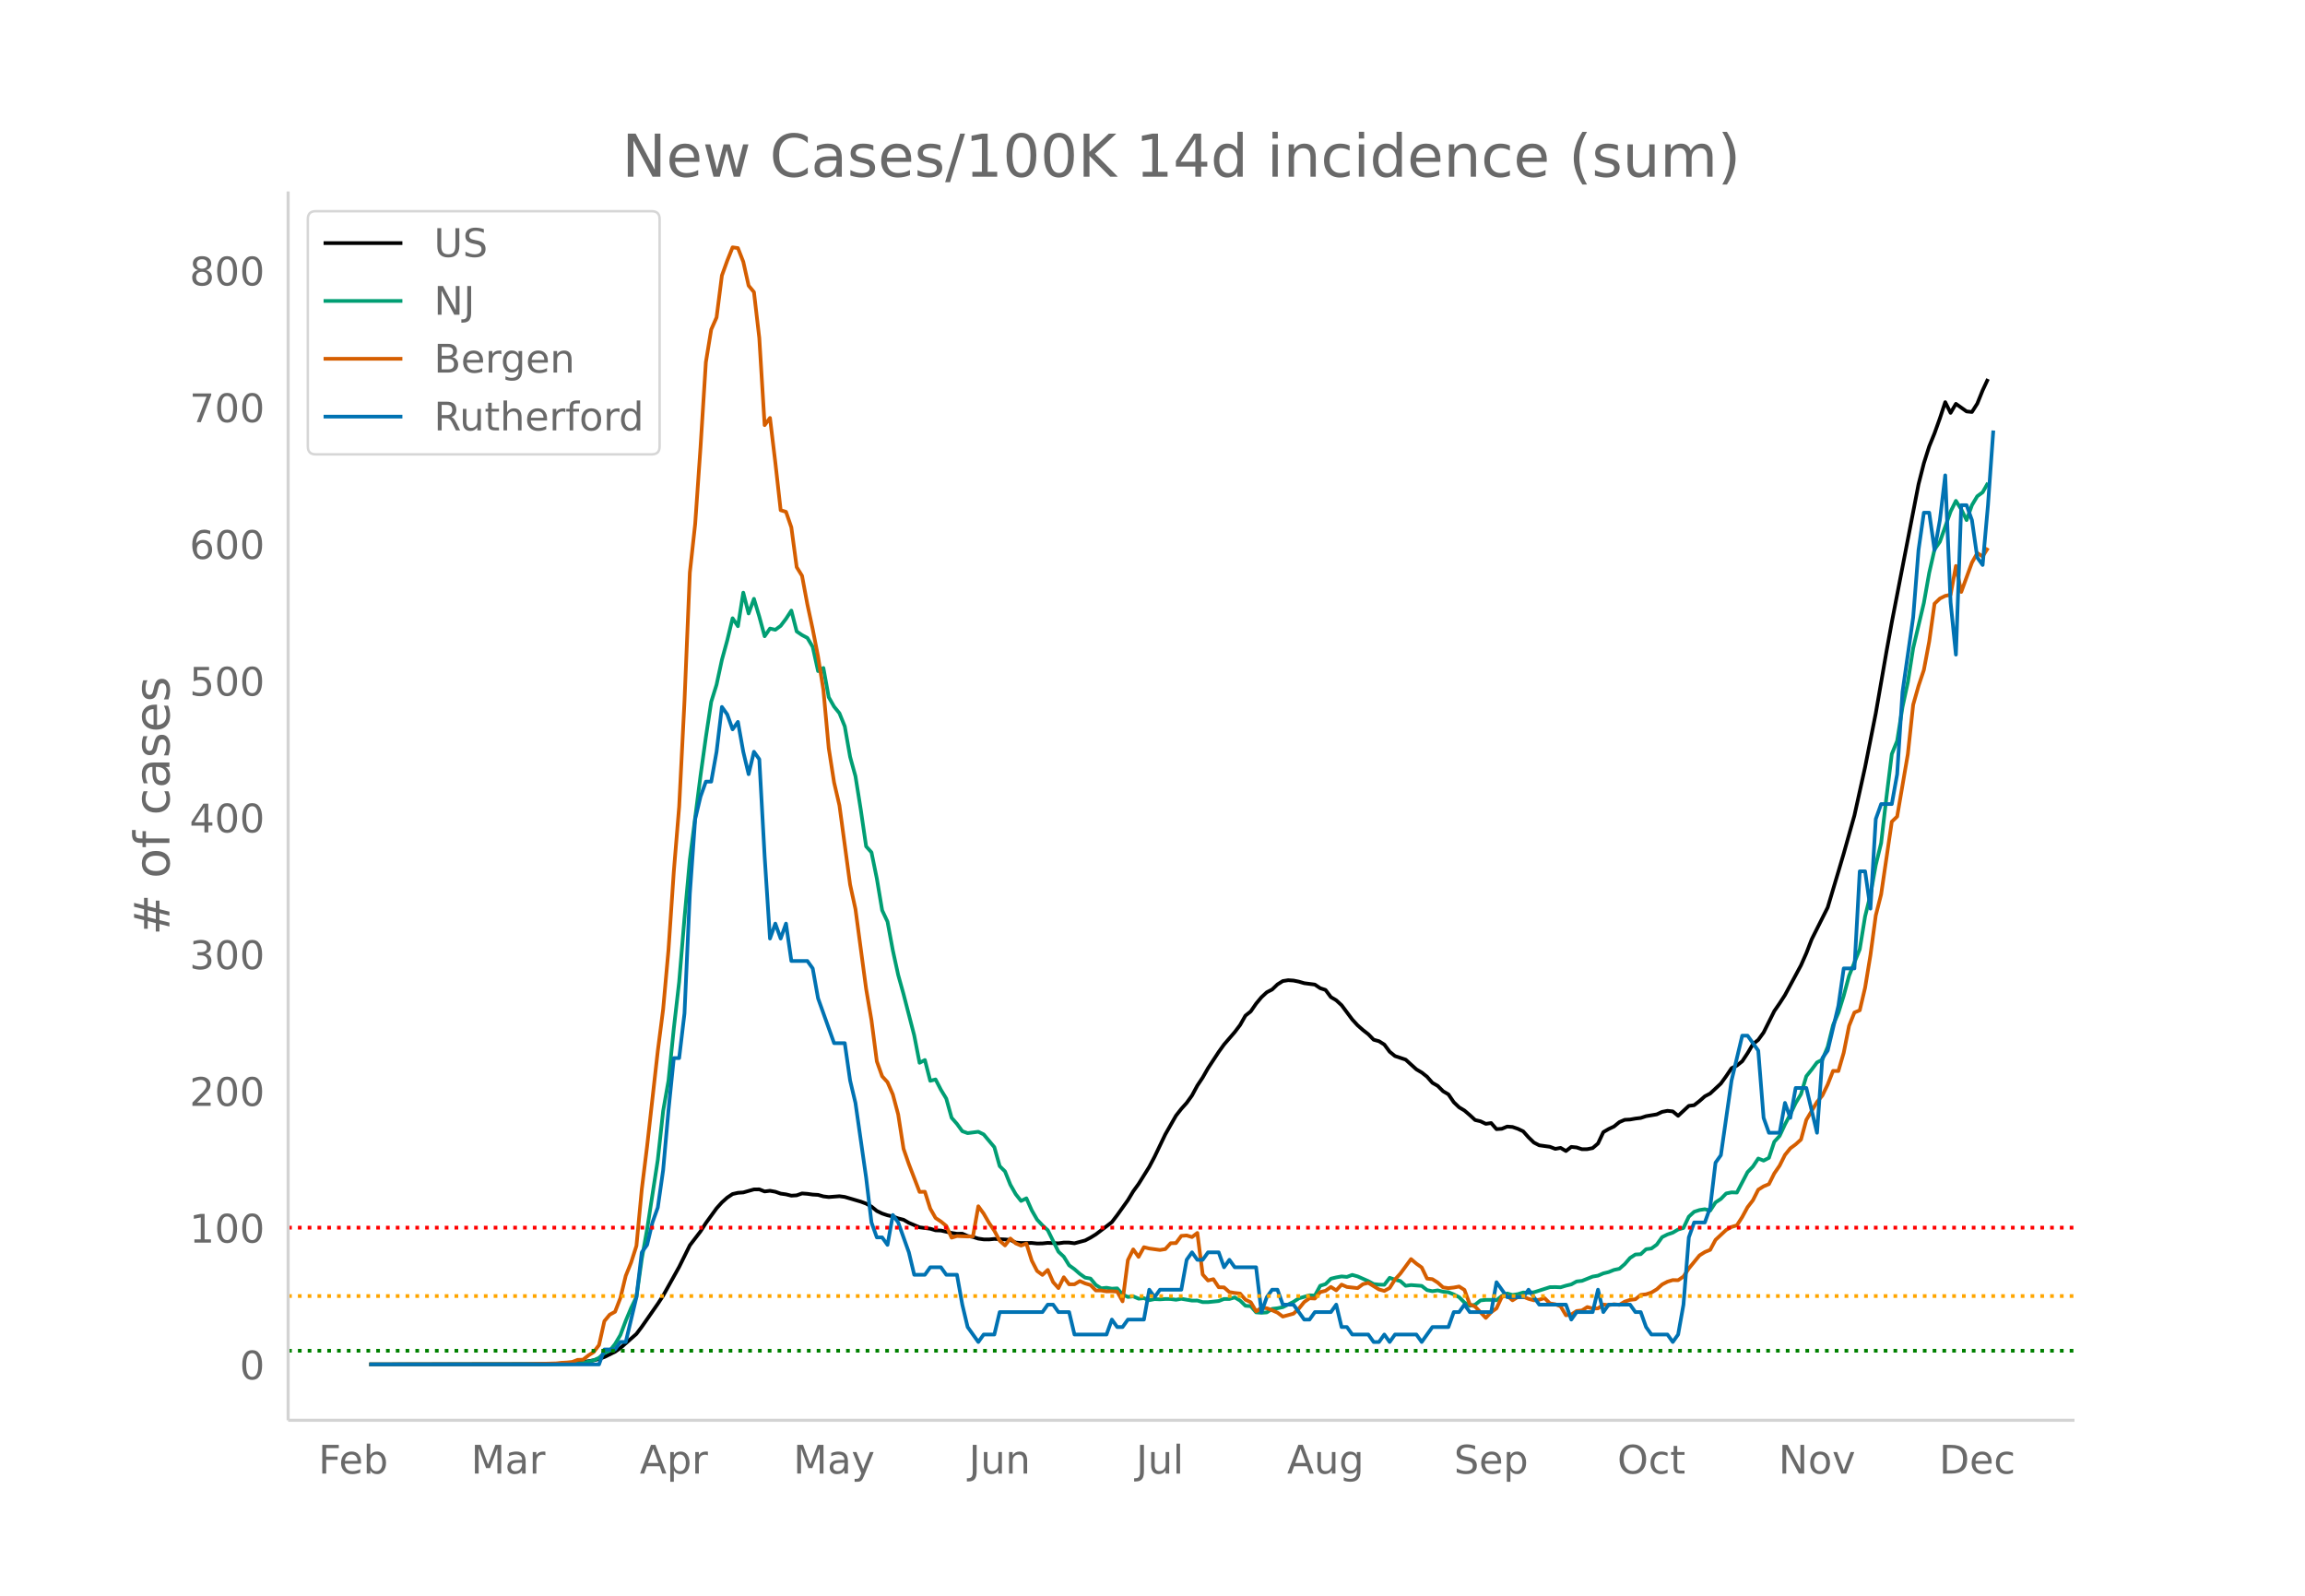 <svg height="864" viewBox="0 0 936 648" width="1248" xmlns="http://www.w3.org/2000/svg" xmlns:xlink="http://www.w3.org/1999/xlink"><defs><style>*{stroke-linecap:butt;stroke-linejoin:round}</style></defs><g id="figure_1"><path d="M0 648h936V0H0z" fill="#fff" id="patch_1"/><g id="axes_1"><path d="M117 576.72h725.4V77.76H117z" fill="none" id="patch_2"/><path clip-path="url(#p082cc07867)" d="M149.973 554.04l69.416-.107 8.677-.24 6.508-.45 4.338-.502 2.17-.372 2.169-.546 2.17-.78 4.338-2.143 2.169-1.516 6.508-5.727 2.169-2.875 6.508-9.335 2.169-3.318 6.508-11.68 4.338-8.763 4.339-5.663 2.169-3.376 4.339-5.986 2.169-2.41 2.169-1.946 2.17-1.448 2.169-.495 2.169-.151 4.338-1.231 2.17-.024 2.169.855 2.17-.274 2.168.39 2.17.759 2.169.301 2.17.528 2.168-.133 2.17-.769 2.169.16 2.17.305 2.168.12 2.17.614 2.169.271 4.338-.343 2.17.295 6.507 1.911 2.17.803 2.169 1.203 2.17 1.772 2.169 1.044 2.169.727 2.169.476 2.17.778 2.169.55 2.169 1.25 4.338 1.833 4.339.556 2.17.657 2.168.082 4.339.982 2.17.343 2.168-.04 2.17.945 2.169.375 2.17.686 2.168.31 2.17.025 2.169-.21 4.338.205 2.17.187 2.169 1.076 2.17.187 4.338-.026 2.169.22 2.17-.029 2.169-.222 4.338.182 2.17-.306 2.169.01 2.169.29 4.338-1.162 2.17-1.135 2.169-1.335 4.338-3.286 2.17-1.683 2.169-2.832 4.338-6.072 2.17-3.601 2.169-2.986 4.338-6.955 2.17-4.122 4.338-9.054 4.339-7.6 2.169-2.762 2.17-2.422 2.169-3.02 2.169-4.015 2.169-3.262 2.17-3.797 4.338-6.61 2.17-3.019 4.338-5.028 2.169-2.866 2.17-3.812 2.168-1.74 2.17-3.138 2.169-2.612 2.17-2.01 2.168-1.119 2.17-2.075 2.169-1.359 2.17-.347 2.168.144 2.17.438 2.169.634 4.338.562 2.17 1.47 2.169.707 2.17 2.91 2.168 1.284 2.17 1.998 4.338 5.804 2.17 2.372 2.169 1.91 2.169 1.687 2.17 2.246 2.169.601 2.169 1.361 2.17 2.908 2.168 1.766 4.339 1.459 4.338 3.935 2.17 1.283 2.169 1.705 2.17 2.477 2.168 1.246 2.17 2.17 2.169 1.268 2.17 3.188 2.168 2.076 2.17 1.303 2.169 1.856 2.17 2.004 2.168.514 2.17 1.039 2.169-.326 2.17 2.48 2.169-.151 2.169-.9 2.169.166 2.17.745 2.169 1.033 2.169 2.445 2.17 2.107 2.168 1.119 4.339.599 2.17.841 2.168-.397 2.17 1.271 2.169-1.674 2.17.225 2.168.721 2.17-.027 2.169-.437 2.17-1.86 2.168-4.625 2.17-1.26 2.169-1.023 2.17-1.777 2.168-.938 2.17-.114 2.169-.383 2.17-.26 2.168-.716 4.339-.731 2.17-1.02 2.169-.42 2.169.233 2.169 1.787 4.339-4.033 2.169-.273 2.17-1.693 2.168-1.909 2.17-1.144 4.338-4.047 2.17-3.01 2.169-3.213 2.169-1.082 2.17-1.742 2.168-3.274 2.17-3.66 2.169-1.754 2.17-2.984 4.338-8.697 2.169-3.15 2.17-3.364 6.507-12.09 2.17-4.904 2.168-5.627 6.508-12.963 4.339-14.542 2.169-7.347 4.339-15.452 4.338-19.629 4.339-21.885 4.338-25.012 2.17-11.941 10.846-56.001 2.169-8.543 2.17-6.86 2.168-5.334 2.17-6.062 2.169-6.567 2.17 4.345 2.168-3.656 4.339 3.08 2.17.217 2.168-3.387 2.17-5.384 2.169-4.63h0" fill="none" stroke="#000" stroke-linecap="round" stroke-width="1.5" id="line2d_1"/><path clip-path="url(#p082cc07867)" d="M149.973 554.04l75.924-.094 8.677-.219 2.17-.3 4.338-1.056 2.169-1 2.17-1.964 2.168-.925 2.17-2.713 2.169-3.657 2.17-5.783 2.168-5.17 2.17-4.49 2.169-15.429 2.17-12.06 4.338-28.213 2.169-19.818 2.17-12.323 2.168-21.25 2.17-18.88 2.169-25.988 2.17-23.707 4.338-34.066 2.169-15.598 2.17-14.342 2.169-6.977 2.169-10.077 2.169-7.903 2.17-8.983 2.169 3.226 2.169-13.63 2.17 8.46 2.168-5.952 2.17 7.22 2.169 7.978 2.17-3.126 2.168.5 2.17-1.594 2.169-2.857 2.17-3.339 2.168 8.465 2.17 1.476 2.169 1.15 2.17 3.65 2.168 9.829 2.17-1.263 2.169 11.872 2.17 3.826 2.168 2.663 2.17 5.34 2.169 12.378 2.17 7.858 2.168 13.635 2.17 14.873 2.169 2.426 2.17 10.603 2.169 12.929 2.169 4.607 2.169 11.69 2.17 9.947 2.169 7.778 4.338 16.754 2.17 11.141 2.169-1.125 2.169 8.44 2.17-.557 2.168 4.201 2.17 3.576 2.169 7.79 2.17 2.482 2.168 2.97 2.17.787 4.338-.562 2.17 1.075 4.338 5.176 2.17 7.703 2.168 2.169 2.17 5.395 2.169 3.82 2.17 2.757 2.169-1.075 2.169 4.87 2.169 3.782 2.17 2.332 2.169 1.963 4.338 8.74 2.17 2.02 2.169 3.507 2.169 1.569 2.17 1.9 2.168 1.538 2.17.363 2.169 2.607 2.17 1.369 2.168-.231 2.17.375 2.169-.125 2.17 2.45 2.168 1.038 2.17-.25 2.169.95 2.17-.206 2.168.825 2.17-.45 2.169.1 2.17-.15 2.168.019 2.17.294 2.169-.382 4.339.726 2.169-.02 2.169.645h2.17l4.338-.45 2.17-.838 2.168.013 2.17-.638 2.169 1.281 2.17 2.101 2.168.175 2.17 2.5 2.169.182 2.17-.162 2.168-1.426 2.17-.256 2.169-.438 4.338-2.175 2.17-1.407 4.338-1.238 2.17.119 2.169-4.001 2.169-.663 2.17-2.2 2.168-.526 2.17-.394 2.169.2 2.17-.825 2.169.613 4.338 1.913 2.17 1.194 2.169.244 2.169.05 2.17-2.826 2.168.75 2.17.57 2.169 1.925 2.17-.3 4.338.331 2.169 1.713 2.17.438 2.168-.32 2.17.538 2.169.207 2.17.887 2.168 1.113 2.17 2.182 2.169 1.326 2.17-.444 2.168-1.738 2.17-.232 2.169.007 2.17.15 2.169-1.738 2.169-.994 2.169.587 2.17-.331 2.169-.669 2.169.156 2.17-.237 6.507-2.082 2.17-.038 2.168.094 2.17-.663 2.169-.518 2.17-1.194 2.168-.238 4.339-1.738 2.17-.375 2.168-.932 2.17-.531 2.169-.875 2.17-.463 2.168-1.882 2.17-2.507 2.169-1.406 2.17-.125 2.168-2.026 2.17-.281 2.169-1.582 2.17-3.038 2.169-1.082 2.169-.744 2.169-1.269 2.17-.625 2.169-4.589 2.169-1.982 2.17-.712 2.168-.332 2.17.563 2.169-3.326 2.17-1.413 2.168-2.232 2.17-.437 2.169.08 4.338-8.314 2.17-2.244 2.169-3.264 2.17.85 2.168-1.125 2.17-6.533 2.169-2.363 2.17-4.67 2.168-4.12 2.17-4.551 2.169-3.62 2.17-7.29 2.168-2.682 2.17-2.926 2.169-1.1 2.17-5.251 2.169-8.765 2.169-5.002 2.169-6.977 2.17-8.083 4.338-10.79 2.17-13.317 2.168-8.746 2.17-12.135 2.169-8.884 2.17-18.692 2.168-17.474 2.17-5.32 2.169-13.742 2.17-10.071 2.168-13.88 4.339-18.33 2.17-12.222 2.168-9.521 2.17-3.113 4.338-12.248 2.17-4.363 2.169 3.444 2.169 4.37 2.17-6.07 2.168-3.626 2.17-1.582 2.169-3.82h0" fill="none" stroke="#009e73" stroke-linecap="round" stroke-width="1.5" id="line2d_2"/><path clip-path="url(#p082cc07867)" d="M149.973 554.04l62.908-.06 13.016-.357 2.169-.238 2.17-.12 2.169-.238 2.169-.834 2.17-.06 2.168-1.727 2.17-1.37 2.169-2.859 2.17-9.71 2.168-2.62 2.17-1.191 2.169-5.6 2.17-8.994 2.168-5.361 2.17-6.79 2.169-22.934 2.17-17.572 4.338-38.659 2.169-16.917 2.17-24.065 2.168-31.927 2.17-26.27 2.169-43.007 2.17-52.06 2.168-19.777 2.17-31.153 2.169-34.49 2.17-13.283 2.169-4.884 2.169-17.036 2.169-6.016 2.17-5.421 2.169.298 2.169 5.54 2.17 9.709 2.168 2.62 2.17 18.645 2.169 35.383 2.17-2.919 2.168 18.049 2.17 19.418 2.169.656 2.17 6.314 2.168 16.142 2.17 3.515 2.169 11.615 2.17 10.067 2.168 11.139 2.17 13.522 2.169 23.648 2.17 13.938 2.168 9.293 4.339 32.166 2.17 9.947 4.338 32.404 2.169 12.748 2.17 16.678 2.169 6.076 2.169 2.383 2.169 5.003 2.17 8.101 2.169 13.939 2.169 6.255 4.338 11.258 2.17-.06 2.169 6.85 2.17 3.812 2.168 1.43 2.17 1.787 2.169 4.765 2.17-.655 4.338.179 2.169-.06 2.17-12.21 2.168 2.977 2.17 3.753 2.169 3.217 2.17 4.05 2.168 1.906 2.17-2.8 2.169 1.967 2.17.893 2.169-.834 2.169 6.91 2.169 4.229 2.17 1.608 2.169-2.025 2.169 4.944 2.17 2.442 2.168-4.408 2.17 2.86h2.169l2.17-1.31 2.168.952 2.17.655 2.169 2.204h2.17l2.168.358 2.17-.06 2.169.179 2.17 3.931 2.168-16.738 2.17-4.348 2.169 3.038 2.17-3.932 2.168.536 4.339.596 2.17-.357 2.168-2.383 2.17-.06 2.169-2.918 2.17-.18 2.169.656 2.169-1.668 2.169 16.858 2.17 2.442 2.169-.536 2.169 3.276 2.17.06 2.168 1.906 2.17.357 2.169.238 2.17 2.502 2.168 1.013 2.17 3.693 2.169-1.43 2.17.179 2.168.834 2.17.953 2.169 1.608 4.338-1.191 2.17-2.025 2.169-2.68 2.17-1.55 2.168.12 2.17-2.621 2.169-.536 2.17-1.55 2.168 1.37 2.17-2.322 2.169.953 4.339.476 2.169-1.608 2.169-.536 4.339 2.68 2.169.596 2.17-1.191 2.168-3.455 2.17-2.383 4.338-5.897 2.17 1.847 2.169 1.548 2.169 4.528 2.17.238 2.168 1.37 2.17 1.966 2.169.297 2.17-.238 2.168-.417 2.17 1.37 2.169 5.838 2.17.953 4.338 4.586 2.169-2.323 2.17-1.548 2.169-4.706 2.169-.417 2.169 1.846 2.17-1.37 2.169-.119 2.169.894 2.17.595 2.168-.238 2.17-.655 2.169 2.144 2.17.358 2.168.834 2.17 3.633 2.169-.298 2.17-1.43 2.168-.238 2.17-1.37 2.169.596 2.17-.06 2.168-1.548 2.17.238 2.169-.357 2.17.238 2.168-1.31 2.17-.715 2.169-.239 2.17-1.787 2.168-.238 2.17-.715 2.169-1.31 2.17-1.966 2.169-1.132 2.169-.655 2.169.06 2.17-1.49 2.169-3.276 4.338-5.301 2.17-1.37 2.169-.894 2.169-4.05 4.338-4.05 2.17-1.192 2.169-.655 2.17-3.395 2.168-3.991 2.17-2.8 2.169-4.289 2.17-1.37 2.168-.893 2.17-4.349 2.169-3.157 2.17-4.348 2.168-2.68 2.17-1.609 2.169-1.966 2.17-7.982 4.338-7.267 2.169-2.62 2.17-4.468 2.169-5.54 2.169.06 2.169-7.446 2.17-10.9 2.169-5.421 2.169-.894 2.17-9.173 2.168-13.224 2.17-16.142 2.169-8.519 4.338-29.545 2.17-2.084 4.338-25.316 2.17-20.074 2.169-7.625 2.169-6.492 2.17-11.556 2.168-15.369 2.17-2.084 2.169-1.073 2.17-.476 2.168-11.675 2.17 10.543 4.338-11.913 2.17-3.872 2.169 1.37 2.169-3.455h0" fill="none" stroke="#d55e00" stroke-linecap="round" stroke-width="1.5" id="line2d_3"/><path clip-path="url(#p082cc07867)" d="M149.973 554.04h93.278l2.17-6.068h4.338l2.169-3.033h2.17l4.338-18.203 2.169-18.203 2.17-3.034 2.168-9.102 2.17-6.067 2.169-15.17 2.17-24.27 2.168-21.237h2.17l2.169-18.203 2.17-48.541 2.168-30.338 2.17-9.102 2.169-6.068h2.17l2.169-12.135 2.169-18.203 2.169 3.034 2.17 6.068 2.169-3.034 2.169 12.135 2.17 9.102 2.168-9.102 2.17 3.034 2.169 39.44 2.17 33.372 2.168-6.068 2.17 6.068 2.169-6.068 2.17 15.17h6.507l2.17 3.033 2.168 12.135 6.508 18.203h4.339l2.169 15.17 2.17 9.101 4.338 30.338 2.169 18.203 2.17 6.068h2.169l2.169 3.034 2.169-12.136 2.17 3.034 4.338 12.136 2.17 9.101h4.338l2.169-3.034h4.338l2.17 3.034h4.338l2.17 12.135 2.169 9.102 4.338 6.068 2.17-3.034h4.338l2.17-9.102h17.353l2.17-3.034h2.169l2.17 3.034h4.338l2.169 9.102h13.015l2.17-6.068 2.169 3.034h2.17l2.168-3.034h6.508l2.17-12.135 2.169 3.034 2.169-3.034h8.677l2.17-12.136 2.169-3.033 2.169 3.033h2.169l2.17-3.033h4.338l2.17 6.067 2.168-3.034 2.17 3.034h8.677l2.169 18.203 2.17-6.067 2.168-3.034h2.17l2.169 6.067h4.338l4.339 6.068h2.17l2.168-3.034h6.508l2.17-3.034 2.169 9.102h2.169l2.17 3.034h6.507l2.17 3.034h2.169l2.169-3.034 2.17 3.034 2.168-3.034h8.677l2.17 3.034 4.338-6.068h6.508l2.17-6.068h2.168l2.17-3.034 2.169 3.034h8.677l2.17-12.135 4.338 6.068h6.508l2.169-3.034 4.338 6.067h10.847l2.169 6.068 2.17-3.034h6.507l2.17-9.101 2.168 9.101 2.17-3.034h8.677l2.169 3.034h2.17l2.168 6.068 2.17 3.034h6.508l2.169 3.034 2.169-3.034 2.17-12.136 2.169-27.304 2.169-6.068h4.338l2.17-6.067 2.169-18.203 2.17-3.034 4.338-30.338 4.338-18.203h2.17l4.338 6.067 2.17 27.305 2.168 6.067h4.339l2.17-12.135 2.168 6.068 2.17-12.136h4.338l4.339 18.203 2.169-30.338 2.17-3.034 4.338-18.203 2.169-15.169h4.339l2.169-39.44h2.17l2.168 15.17 2.17-36.406 2.169-6.068h4.338l2.17-12.135 2.169-33.372 4.338-30.339 2.17-27.304 2.169-15.17h2.17l2.168 15.17 2.17-12.136 2.169-18.202 2.17 51.575 2.168 21.236 2.17-60.676h2.169l2.17 6.067 2.168 15.17 2.17 3.033 2.169-24.27 2.17-30.338h0" fill="none" stroke="#0072b2" stroke-linecap="round" stroke-width="1.5" id="line2d_4"/><path clip-path="url(#p082cc07867)" d="M117 548.487h725.4" fill="none" stroke="green" stroke-dasharray="1.5,2.475" stroke-width="1.5" id="line2d_5"/><path clip-path="url(#p082cc07867)" d="M117 526.276h725.4" fill="none" stroke="orange" stroke-dasharray="1.5,2.475" stroke-width="1.5" id="line2d_6"/><path clip-path="url(#p082cc07867)" d="M117 498.512h725.4" fill="none" stroke="red" stroke-dasharray="1.5,2.475" stroke-width="1.5" id="line2d_7"/><path d="M117 576.72V77.76" fill="none" stroke="#d3d3d3" stroke-linecap="square" stroke-width="1.25" id="patch_3"/><path d="M117 576.72h725.4" fill="none" stroke="#d3d3d3" stroke-linecap="square" stroke-width="1.25" id="patch_4"/><g id="matplotlib.axis_1"><g id="xtick_1"><g transform="matrix(.16 0 0 -.16 129.302 598.378)" fill="#696969" id="text_1"><defs><path d="M9.813 72.906h41.89v-8.312H19.672V43.109h28.906v-8.297H19.672V0h-9.86z" id="DejaVuSans-70"/><path d="M56.203 29.594v-4.39H14.891q.593-9.282 5.593-14.142 5-4.859 13.938-4.859 5.172 0 10.031 1.266 4.86 1.265 9.656 3.812v-8.5Q49.266.734 44.187-.344 39.11-1.422 33.892-1.422q-13.094 0-20.735 7.61-7.64 7.625-7.64 20.625 0 13.421 7.25 21.296Q20.016 56 32.328 56q11.031 0 17.453-7.11 6.422-7.093 6.422-19.296zm-8.984 2.64q-.094 7.36-4.125 11.75-4.032 4.407-10.672 4.407-7.516 0-12.031-4.25-4.516-4.25-5.203-11.97z" id="DejaVuSans-101"/><path d="M48.688 27.297q0 9.906-4.079 15.547-4.078 5.64-11.203 5.64-7.14 0-11.218-5.64-4.079-5.64-4.079-15.547 0-9.906 4.078-15.547 4.079-5.64 11.22-5.64 7.124 0 11.202 5.64t4.078 15.547zM18.108 46.39q2.844 4.875 7.157 7.234Q29.594 56 35.594 56q9.968 0 16.187-7.906 6.235-7.907 6.235-20.797T51.78 6.484q-6.218-7.906-16.187-7.906-6 0-10.328 2.375-4.313 2.375-7.157 7.25V0H9.08v75.984h9.03z" id="DejaVuSans-98"/></defs><use xlink:href="#DejaVuSans-70"/><use x="52.02" xlink:href="#DejaVuSans-101"/><use x="113.543" xlink:href="#DejaVuSans-98"/></g></g><g id="xtick_2"><g transform="matrix(.16 0 0 -.16 191.28 598.378)" fill="#696969" id="text_2"><defs><path d="M9.813 72.906h14.703l18.593-49.61 18.703 49.61h14.704V0H66.89v64.016l-18.797-50h-9.907l-18.796 50V0H9.813z" id="DejaVuSans-77"/><path d="M34.281 27.484q-10.89 0-15.093-2.484-4.204-2.484-4.204-8.5 0-4.781 3.157-7.594 3.156-2.797 8.562-2.797 7.485 0 12 5.297 4.516 5.297 4.516 14.078v2zm17.922 3.72V0H43.22v8.297Q40.14 3.328 35.547.953q-4.594-2.375-11.234-2.375-8.391 0-13.36 4.719Q6 8.016 6 15.922q0 9.219 6.172 13.906 6.187 4.688 18.437 4.688h12.61v.89q0 6.203-4.078 9.594-4.078 3.39-11.453 3.39-4.688 0-9.141-1.124-4.438-1.125-8.531-3.375v8.312q4.921 1.906 9.562 2.844 4.64.953 9.031.953 11.875 0 17.735-6.156 5.86-6.14 5.86-18.64z" id="DejaVuSans-97"/><path d="M41.11 46.297q-1.516.875-3.297 1.281Q36.03 48 33.89 48q-7.625 0-11.703-4.953-4.079-4.953-4.079-14.234V0H9.08v54.688h9.03v-8.5q2.844 4.984 7.375 7.39Q30.031 56 36.531 56q.922 0 2.047-.125 1.125-.11 2.484-.36z" id="DejaVuSans-114"/></defs><use xlink:href="#DejaVuSans-77"/><use x="86.279" xlink:href="#DejaVuSans-97"/><use x="147.559" xlink:href="#DejaVuSans-114"/></g></g><g id="xtick_3"><g transform="matrix(.16 0 0 -.16 259.78 598.378)" fill="#696969" id="text_3"><defs><path d="M34.188 63.188L20.797 26.906h26.812zm-5.579 9.718h11.188L67.578 0h-10.25l-6.64 18.703h-32.86L11.188 0H.78z" id="DejaVuSans-65"/><path d="M18.11 8.203v-29H9.077v75.484h9.031v-8.296q2.844 4.875 7.157 7.234Q29.594 56 35.594 56q9.968 0 16.187-7.906 6.235-7.907 6.235-20.797T51.78 6.484q-6.218-7.906-16.187-7.906-6 0-10.328 2.375-4.313 2.375-7.157 7.25zm30.578 19.094q0 9.906-4.079 15.547-4.078 5.64-11.203 5.64-7.14 0-11.218-5.64-4.079-5.64-4.079-15.547 0-9.906 4.078-15.547 4.079-5.64 11.22-5.64 7.124 0 11.202 5.64t4.078 15.547z" id="DejaVuSans-112"/></defs><use xlink:href="#DejaVuSans-65"/><use x="68.408" xlink:href="#DejaVuSans-112"/><use x="131.885" xlink:href="#DejaVuSans-114"/></g></g><g id="xtick_4"><g transform="matrix(.16 0 0 -.16 322.158 598.378)" fill="#696969" id="text_4"><defs><path d="M32.172-5.078q-3.797-9.766-7.422-12.735-3.61-2.984-9.656-2.984H7.906v7.516h5.282q3.703 0 5.75 1.765Q21-9.766 23.483-3.219l1.61 4.094-22.11 53.813H12.5l17.094-42.766 17.093 42.766h9.516z" id="DejaVuSans-121"/></defs><use xlink:href="#DejaVuSans-77"/><use x="86.279" xlink:href="#DejaVuSans-97"/><use x="147.559" xlink:href="#DejaVuSans-121"/></g></g><g id="xtick_5"><g transform="matrix(.16 0 0 -.16 393.445 598.378)" fill="#696969" id="text_5"><defs><path d="M9.813 72.906h9.859V5.078q0-13.187-5-19.14-5-5.954-16.094-5.954h-3.75v8.297h3.078q6.531 0 9.219 3.672Q9.813-4.39 9.813 5.078z" id="DejaVuSans-74"/><path d="M8.5 21.578v33.11h8.984V21.922q0-7.766 3.016-11.656 3.031-3.875 9.094-3.875 7.265 0 11.484 4.64 4.234 4.64 4.234 12.656v31h8.985V0h-8.984v8.406Q42.047 3.422 37.718 1q-4.313-2.422-10.032-2.422-9.421 0-14.312 5.86Q8.5 10.296 8.5 21.578zM31.11 56z" id="DejaVuSans-117"/><path d="M54.89 33.016V0h-8.984v32.719q0 7.765-3.031 11.61-3.031 3.858-9.078 3.858-7.281 0-11.484-4.64-4.204-4.625-4.204-12.64V0H9.08v54.688h9.03v-8.5q3.235 4.937 7.594 7.374Q30.078 56 35.797 56q9.422 0 14.25-5.828 4.844-5.828 4.844-17.156z" id="DejaVuSans-110"/></defs><use xlink:href="#DejaVuSans-74"/><use x="29.492" xlink:href="#DejaVuSans-117"/><use x="92.871" xlink:href="#DejaVuSans-110"/></g></g><g id="xtick_6"><g transform="matrix(.16 0 0 -.16 461.37 598.378)" fill="#696969" id="text_6"><defs><path d="M9.422 75.984h8.984V0H9.422z" id="DejaVuSans-108"/></defs><use xlink:href="#DejaVuSans-74"/><use x="29.492" xlink:href="#DejaVuSans-117"/><use x="92.871" xlink:href="#DejaVuSans-108"/></g></g><g id="xtick_7"><g transform="matrix(.16 0 0 -.16 522.649 598.378)" fill="#696969" id="text_7"><defs><path d="M45.406 27.984q0 9.766-4.031 15.125-4.016 5.375-11.297 5.375-7.219 0-11.25-5.375-4.031-5.359-4.031-15.125 0-9.718 4.031-15.093t11.25-5.375q7.281 0 11.297 5.375 4.031 5.375 4.031 15.093zm8.985-21.203q0-13.953-6.203-20.765Q42-20.797 29.203-20.797q-4.734 0-8.937.703-4.203.703-8.157 2.172v8.735q3.954-2.141 7.813-3.157 3.86-1.031 7.86-1.031 8.843 0 13.234 4.61 4.39 4.609 4.39 13.937v4.453q-2.781-4.844-7.125-7.234Q33.938 0 27.875 0 17.828 0 11.672 7.656q-6.156 7.672-6.156 20.328 0 12.688 6.156 20.344Q17.828 56 27.875 56q6.063 0 10.406-2.39 4.344-2.391 7.125-7.22v8.297h8.985z" id="DejaVuSans-103"/></defs><use xlink:href="#DejaVuSans-65"/><use x="68.408" xlink:href="#DejaVuSans-117"/><use x="131.787" xlink:href="#DejaVuSans-103"/></g></g><g id="xtick_8"><g transform="matrix(.16 0 0 -.16 590.437 598.378)" fill="#696969" id="text_8"><defs><path d="M53.516 70.516V60.89q-5.61 2.687-10.594 4-4.984 1.328-9.625 1.328-8.047 0-12.422-3.125t-4.375-8.89q0-4.845 2.906-7.313 2.907-2.453 11.016-3.97l5.953-1.218q11.031-2.11 16.281-7.406 5.25-5.297 5.25-14.172 0-10.61-7.11-16.078-7.093-5.469-20.812-5.469-5.172 0-11.015 1.172Q13.14.922 6.89 3.219v10.156q6-3.36 11.765-5.078 5.766-1.703 11.328-1.703 8.438 0 13.032 3.312 4.593 3.328 4.593 9.485 0 5.359-3.297 8.39-3.296 3.032-10.812 4.547L27.484 33.5q-11.03 2.188-15.968 6.875-4.922 4.688-4.922 13.047 0 9.672 6.812 15.234 6.813 5.563 18.766 5.563 5.14 0 10.453-.938 5.328-.922 10.89-2.765z" id="DejaVuSans-83"/></defs><use xlink:href="#DejaVuSans-83"/><use x="63.477" xlink:href="#DejaVuSans-101"/><use x="125" xlink:href="#DejaVuSans-112"/></g></g><g id="xtick_9"><g transform="matrix(.16 0 0 -.16 656.762 598.378)" fill="#696969" id="text_9"><defs><path d="M39.406 66.219q-10.75 0-17.078-8.016-6.312-8-6.312-21.828 0-13.766 6.312-21.781 6.328-8 17.078-8 10.735 0 17.016 8 6.281 8.015 6.281 21.781 0 13.828-6.281 21.828-6.281 8.016-17.016 8.016zm0 8q15.328 0 24.5-10.281 9.188-10.282 9.188-27.563 0-17.234-9.188-27.516-9.172-10.28-24.5-10.28-15.375 0-24.593 10.25-9.204 10.265-9.204 27.546t9.204 27.563q9.218 10.28 24.593 10.28z" id="DejaVuSans-79"/><path d="M48.781 52.594v-8.407q-3.812 2.11-7.64 3.157-3.828 1.047-7.735 1.047-8.75 0-13.593-5.547-4.829-5.532-4.829-15.547 0-10.016 4.829-15.563 4.843-5.53 13.593-5.53 3.907 0 7.735 1.046 3.828 1.047 7.64 3.156V2.094Q45.016.344 40.984-.531q-4.015-.89-8.562-.89-12.36 0-19.64 7.765-7.266 7.765-7.266 20.953 0 13.375 7.343 21.031Q20.22 56 33.016 56q4.14 0 8.093-.86 3.953-.843 7.672-2.546z" id="DejaVuSans-99"/><path d="M18.313 70.219V54.688h18.5v-6.985h-18.5V18.016q0-6.688 1.828-8.594 1.828-1.906 7.453-1.906h9.218V0h-9.218q-10.407 0-14.36 3.875-3.953 3.89-3.953 14.14v29.688H2.687v6.984h6.594V70.22z" id="DejaVuSans-116"/></defs><use xlink:href="#DejaVuSans-79"/><use x="78.711" xlink:href="#DejaVuSans-99"/><use x="133.691" xlink:href="#DejaVuSans-116"/></g></g><g id="xtick_10"><g transform="matrix(.16 0 0 -.16 722.227 598.378)" fill="#696969" id="text_10"><defs><path d="M9.813 72.906h13.28l32.329-60.984v60.984h9.562V0h-13.28L19.39 60.984V0H9.813z" id="DejaVuSans-78"/><path d="M30.61 48.39q-7.22 0-11.422-5.64-4.204-5.64-4.204-15.453 0-9.813 4.172-15.453 4.188-5.64 11.453-5.64 7.188 0 11.375 5.655 4.203 5.672 4.203 15.438 0 9.719-4.203 15.406-4.187 5.688-11.375 5.688zm0 7.61q11.718 0 18.406-7.625 6.703-7.61 6.703-21.078 0-13.422-6.703-21.078-6.688-7.64-18.407-7.64-11.765 0-18.437 7.64-6.656 7.656-6.656 21.078 0 13.469 6.656 21.078Q18.844 56 30.609 56z" id="DejaVuSans-111"/><path d="M2.984 54.688H12.5L29.594 8.797l17.093 45.89h9.516L35.687 0H23.485z" id="DejaVuSans-118"/></defs><use xlink:href="#DejaVuSans-78"/><use x="74.805" xlink:href="#DejaVuSans-111"/><use x="135.986" xlink:href="#DejaVuSans-118"/></g></g><g id="xtick_11"><g transform="matrix(.16 0 0 -.16 787.438 598.378)" fill="#696969" id="text_11"><defs><path d="M19.672 64.797V8.109h11.922q15.093 0 22.093 6.829 7 6.843 7 21.593 0 14.64-7 21.453-7 6.813-22.093 6.813zm-9.86 8.11h20.266q21.188 0 31.094-8.813 9.922-8.813 9.922-27.563 0-18.86-9.969-27.703Q51.172 0 30.078 0H9.813z" id="DejaVuSans-68"/></defs><use xlink:href="#DejaVuSans-68"/><use x="77.002" xlink:href="#DejaVuSans-101"/><use x="138.525" xlink:href="#DejaVuSans-99"/></g></g></g><g id="matplotlib.axis_2"><g id="ytick_1"><g transform="matrix(.16 0 0 -.16 97.32 560.119)" fill="#696969" id="text_12"><defs><path d="M31.781 66.406q-7.61 0-11.453-7.5Q16.5 51.422 16.5 36.375q0-14.984 3.828-22.484 3.844-7.5 11.453-7.5 7.672 0 11.5 7.5 3.844 7.5 3.844 22.484 0 15.047-3.844 22.531-3.828 7.5-11.5 7.5zm0 7.813q12.266 0 18.735-9.703 6.468-9.688 6.468-28.141 0-18.406-6.468-28.11-6.47-9.687-18.735-9.687-12.25 0-18.718 9.688-6.47 9.703-6.47 28.109 0 18.453 6.47 28.14Q19.53 74.22 31.78 74.22z" id="DejaVuSans-48"/></defs><use xlink:href="#DejaVuSans-48"/></g></g><g id="ytick_2"><g transform="matrix(.16 0 0 -.16 76.96 504.59)" fill="#696969" id="text_13"><defs><path d="M12.406 8.297h16.11v55.625l-17.532-3.516v8.985l17.438 3.515h9.86V8.296H54.39V0H12.406z" id="DejaVuSans-49"/></defs><use xlink:href="#DejaVuSans-49"/><use x="63.623" xlink:href="#DejaVuSans-48"/><use x="127.246" xlink:href="#DejaVuSans-48"/></g></g><g id="ytick_3"><g transform="matrix(.16 0 0 -.16 76.96 449.062)" fill="#696969" id="text_14"><defs><path d="M19.188 8.297h34.421V0H7.33v8.297q5.609 5.812 15.296 15.594 9.703 9.797 12.188 12.64 4.734 5.313 6.609 9 1.89 3.688 1.89 7.25 0 5.813-4.078 9.469-4.078 3.672-10.625 3.672-4.64 0-9.797-1.61-5.14-1.609-11-4.89v9.969Q13.767 71.78 18.938 73q5.188 1.219 9.485 1.219 11.328 0 18.062-5.672 6.735-5.656 6.735-15.125 0-4.5-1.688-8.531-1.672-4.016-6.125-9.485-1.218-1.422-7.765-8.187-6.532-6.766-18.453-18.922z" id="DejaVuSans-50"/></defs><use xlink:href="#DejaVuSans-50"/><use x="63.623" xlink:href="#DejaVuSans-48"/><use x="127.246" xlink:href="#DejaVuSans-48"/></g></g><g id="ytick_4"><g transform="matrix(.16 0 0 -.16 76.96 393.534)" fill="#696969" id="text_15"><defs><path d="M40.578 39.313Q47.656 37.797 51.625 33q3.984-4.781 3.984-11.813 0-10.78-7.422-16.703-7.421-5.906-21.093-5.906-4.578 0-9.438.906-4.86.907-10.031 2.72v9.515q4.094-2.39 8.969-3.61 4.89-1.218 10.218-1.218 9.266 0 14.125 3.656 4.86 3.656 4.86 10.64 0 6.454-4.516 10.079-4.515 3.64-12.562 3.64h-8.5v8.11h8.89q7.266 0 11.125 2.906 3.86 2.906 3.86 8.375 0 5.61-3.985 8.61-3.968 3.015-11.39 3.015-4.063 0-8.703-.89-4.641-.876-10.203-2.72v8.782q5.624 1.562 10.53 2.344 4.907.78 9.25.78 11.235 0 17.766-5.109 6.547-5.093 6.547-13.78 0-6.063-3.468-10.235-3.47-4.172-9.86-5.782z" id="DejaVuSans-51"/></defs><use xlink:href="#DejaVuSans-51"/><use x="63.623" xlink:href="#DejaVuSans-48"/><use x="127.246" xlink:href="#DejaVuSans-48"/></g></g><g id="ytick_5"><g transform="matrix(.16 0 0 -.16 76.96 338.006)" fill="#696969" id="text_16"><defs><path d="M37.797 64.313L12.89 25.39h24.906zm-2.594 8.593H47.61V25.391h10.407v-8.203H47.609V0h-9.812v17.188H4.89v9.515z" id="DejaVuSans-52"/></defs><use xlink:href="#DejaVuSans-52"/><use x="63.623" xlink:href="#DejaVuSans-48"/><use x="127.246" xlink:href="#DejaVuSans-48"/></g></g><g id="ytick_6"><g transform="matrix(.16 0 0 -.16 76.96 282.478)" fill="#696969" id="text_17"><defs><path d="M10.797 72.906h38.719v-8.312H19.828v-17.86q2.14.735 4.281 1.094 2.157.36 4.313.36 12.203 0 19.328-6.688 7.14-6.688 7.14-18.11 0-11.765-7.328-18.296-7.328-6.516-20.656-6.516-4.593 0-9.36.781-4.75.782-9.827 2.344v9.922q4.39-2.39 9.078-3.563 4.687-1.171 9.906-1.171 8.453 0 13.375 4.437 4.938 4.438 4.938 12.063 0 7.609-4.938 12.047-4.922 4.453-13.375 4.453-3.953 0-7.89-.875-3.922-.875-8.016-2.735z" id="DejaVuSans-53"/></defs><use xlink:href="#DejaVuSans-53"/><use x="63.623" xlink:href="#DejaVuSans-48"/><use x="127.246" xlink:href="#DejaVuSans-48"/></g></g><g id="ytick_7"><g transform="matrix(.16 0 0 -.16 76.96 226.95)" fill="#696969" id="text_18"><defs><path d="M33.016 40.375q-6.641 0-10.532-4.547-3.875-4.531-3.875-12.437 0-7.86 3.875-12.438 3.891-4.562 10.532-4.562 6.64 0 10.515 4.562 3.875 4.578 3.875 12.438 0 7.906-3.875 12.437-3.875 4.547-10.515 4.547zm19.578 30.922v-8.984q-3.719 1.75-7.5 2.671-3.782.938-7.5.938-9.766 0-14.922-6.594-5.14-6.594-5.875-19.922 2.875 4.25 7.219 6.516 4.359 2.266 9.578 2.266 10.984 0 17.36-6.672 6.374-6.657 6.374-18.125 0-11.235-6.64-18.032-6.641-6.78-17.672-6.78-12.657 0-19.344 9.687-6.688 9.703-6.688 28.109 0 17.281 8.204 27.563 8.203 10.28 22.015 10.28 3.719 0 7.5-.734t7.89-2.187z" id="DejaVuSans-54"/></defs><use xlink:href="#DejaVuSans-54"/><use x="63.623" xlink:href="#DejaVuSans-48"/><use x="127.246" xlink:href="#DejaVuSans-48"/></g></g><g id="ytick_8"><g transform="matrix(.16 0 0 -.16 76.96 171.422)" fill="#696969" id="text_19"><defs><path d="M8.203 72.906h46.875v-4.203L28.61 0H18.312L43.22 64.594H8.203z" id="DejaVuSans-55"/></defs><use xlink:href="#DejaVuSans-55"/><use x="63.623" xlink:href="#DejaVuSans-48"/><use x="127.246" xlink:href="#DejaVuSans-48"/></g></g><g id="ytick_9"><g transform="matrix(.16 0 0 -.16 76.96 115.894)" fill="#696969" id="text_20"><defs><path d="M31.781 34.625q-7.031 0-11.062-3.766-4.016-3.765-4.016-10.343 0-6.594 4.016-10.36Q24.75 6.391 31.78 6.391q7.032 0 11.078 3.78 4.063 3.798 4.063 10.345 0 6.578-4.031 10.343-4.016 3.766-11.11 3.766zm-9.86 4.188q-6.343 1.562-9.89 5.906Q8.5 49.079 8.5 55.329q0 8.733 6.219 13.812 6.234 5.078 17.062 5.078 10.89 0 17.094-5.078 6.203-5.079 6.203-13.813 0-6.25-3.547-10.61-3.531-4.343-9.828-5.906 7.125-1.656 11.094-6.5 3.984-4.828 3.984-11.796 0-10.61-6.468-16.282-6.47-5.656-18.532-5.656-12.047 0-18.531 5.656-6.469 5.672-6.469 16.282 0 6.968 4 11.797 4.016 4.843 11.14 6.5zM18.314 54.39q0-5.657 3.53-8.828 3.548-3.172 9.938-3.172 6.36 0 9.938 3.172 3.593 3.171 3.593 8.828 0 5.672-3.593 8.843-3.578 3.172-9.938 3.172-6.39 0-9.937-3.172-3.532-3.172-3.532-8.843z" id="DejaVuSans-56"/></defs><use xlink:href="#DejaVuSans-56"/><use x="63.623" xlink:href="#DejaVuSans-48"/><use x="127.246" xlink:href="#DejaVuSans-48"/></g></g><g transform="matrix(0 -.2 -.2 0 68.8 379.813)" fill="#696969" id="text_21"><defs><path d="M51.125 44H36.922l-4.11-16.313h14.313zm-7.328 27.781l-5.078-20.265h14.265L58.11 71.78h7.813L60.89 51.516h15.234V44h-17.14l-4-16.313h15.53V20.22H53.079L48 0h-7.813l5.032 20.219H30.906L25.875 0h-7.86l5.079 20.219H7.719v7.468h17.187L29 44H13.281v7.516h17.625l4.985 20.265z" id="DejaVuSans-35"/><path d="M37.11 75.984V68.5h-8.594q-4.828 0-6.72-1.953-1.874-1.953-1.874-7.031v-4.828h14.797v-6.985H19.922V0H10.89v47.703H2.297v6.984h8.594V58.5q0 9.125 4.25 13.297 4.25 4.187 13.468 4.187z" id="DejaVuSans-102"/><path d="M44.281 53.078v-8.5q-3.797 1.953-7.906 2.922-4.094.984-8.5.984-6.688 0-10.031-2.047-3.344-2.046-3.344-6.156 0-3.125 2.39-4.906 2.391-1.781 9.626-3.39l3.078-.688q9.562-2.047 13.593-5.781 4.032-3.735 4.032-10.422 0-7.625-6.032-12.078-6.03-4.438-16.578-4.438-4.39 0-9.156.86Q10.688.296 5.422 2v9.281q4.984-2.594 9.812-3.89 4.829-1.282 9.579-1.282 6.343 0 9.75 2.172 3.421 2.172 3.421 6.125 0 3.656-2.468 5.61-2.453 1.953-10.813 3.765l-3.125.735q-8.344 1.75-12.062 5.39-3.704 3.64-3.704 9.985 0 7.718 5.47 11.906Q16.75 56 26.811 56q4.97 0 9.36-.734 4.406-.72 8.11-2.188z" id="DejaVuSans-115"/></defs><use xlink:href="#DejaVuSans-35"/><use x="83.789" xlink:href="#DejaVuSans-32"/><use x="115.576" xlink:href="#DejaVuSans-111"/><use x="176.758" xlink:href="#DejaVuSans-102"/><use x="211.963" xlink:href="#DejaVuSans-32"/><use x="243.75" xlink:href="#DejaVuSans-99"/><use x="298.73" xlink:href="#DejaVuSans-97"/><use x="360.01" xlink:href="#DejaVuSans-115"/><use x="412.109" xlink:href="#DejaVuSans-101"/><use x="473.633" xlink:href="#DejaVuSans-115"/></g></g><g transform="matrix(.24 0 0 -.24 252.577 71.76)" fill="#696969" id="text_22"><defs><path d="M4.203 54.688h8.985l11.234-42.672 11.172 42.672h10.593l11.235-42.672 11.187 42.672h8.985L63.28 0H52.688L40.922 44.828 29.109 0H18.5z" id="DejaVuSans-119"/><path d="M64.406 67.281v-10.39q-4.984 4.64-10.625 6.922-5.64 2.296-11.984 2.296-12.5 0-19.14-7.64-6.641-7.64-6.641-22.094 0-14.406 6.64-22.047 6.64-7.64 19.14-7.64 6.345 0 11.985 2.296 5.64 2.297 10.625 6.938V5.609Q59.234 2.094 53.437.33q-5.78-1.75-12.218-1.75-16.563 0-26.094 10.124-9.516 10.14-9.516 27.672 0 17.578 9.516 27.703 9.531 10.14 26.094 10.14 6.531 0 12.312-1.734 5.797-1.734 10.875-5.203z" id="DejaVuSans-67"/><path d="M25.39 72.906h8.297L8.297-9.28H0z" id="DejaVuSans-47"/><path d="M9.813 72.906h9.859V42.094L52.39 72.906h12.703L28.906 38.922 67.672 0H54.688L19.672 35.11V0h-9.86z" id="DejaVuSans-75"/><path d="M45.406 46.39v29.594h8.985V0h-8.985v8.203Q42.578 3.328 38.25.953q-4.313-2.375-10.375-2.375-9.906 0-16.14 7.906-6.22 7.922-6.22 20.813 0 12.89 6.22 20.797Q17.968 56 27.874 56q6.063 0 10.375-2.375 4.328-2.36 7.156-7.234zm-30.61-19.093q0-9.906 4.079-15.547 4.078-5.64 11.203-5.64 7.125 0 11.219 5.64 4.11 5.64 4.11 15.547 0 9.906-4.11 15.547-4.094 5.64-11.219 5.64-7.125 0-11.203-5.64-4.078-5.64-4.078-15.547z" id="DejaVuSans-100"/><path d="M9.422 54.688h8.984V0H9.422zm0 21.296h8.984v-11.39H9.422z" id="DejaVuSans-105"/><path d="M31 75.875q-6.531-11.219-9.719-22.219-3.172-10.984-3.172-22.265 0-11.266 3.203-22.328Q24.517-2 31-13.188h-7.813Q15.875-1.704 12.235 9.375q-3.64 11.078-3.64 22.016 0 10.89 3.61 21.922 3.624 11.046 10.983 22.562z" id="DejaVuSans-40"/><path d="M52 44.188q3.375 6.062 8.063 8.937Q64.75 56 71.093 56q8.548 0 13.188-5.984 4.64-5.97 4.64-17V0h-9.03v32.719q0 7.86-2.797 11.656-2.781 3.813-8.485 3.813-6.984 0-11.046-4.641-4.047-4.625-4.047-12.64V0h-9.032v32.719q0 7.906-2.78 11.687-2.782 3.782-8.595 3.782-6.89 0-10.953-4.657-4.047-4.656-4.047-12.625V0H9.08v54.688h9.03v-8.5q3.078 5.03 7.375 7.421Q29.781 56 35.687 56q5.97 0 10.141-3.031Q50 49.953 52 44.187z" id="DejaVuSans-109"/><path d="M8.016 75.875h7.812q7.313-11.516 10.953-22.563 3.64-11.03 3.64-21.921 0-10.938-3.64-22.016-3.64-11.078-10.953-22.563H8.016Q14.5-2 17.703 9.063q3.203 11.063 3.203 22.329 0 11.28-3.203 22.265-3.203 11-9.687 22.219z" id="DejaVuSans-41"/></defs><use xlink:href="#DejaVuSans-78"/><use x="74.805" xlink:href="#DejaVuSans-101"/><use x="136.328" xlink:href="#DejaVuSans-119"/><use x="218.115" xlink:href="#DejaVuSans-32"/><use x="249.902" xlink:href="#DejaVuSans-67"/><use x="319.727" xlink:href="#DejaVuSans-97"/><use x="381.006" xlink:href="#DejaVuSans-115"/><use x="433.105" xlink:href="#DejaVuSans-101"/><use x="494.629" xlink:href="#DejaVuSans-115"/><use x="546.729" xlink:href="#DejaVuSans-47"/><use x="580.42" xlink:href="#DejaVuSans-49"/><use x="644.043" xlink:href="#DejaVuSans-48"/><use x="707.666" xlink:href="#DejaVuSans-48"/><use x="771.289" xlink:href="#DejaVuSans-75"/><use x="836.865" xlink:href="#DejaVuSans-32"/><use x="868.652" xlink:href="#DejaVuSans-49"/><use x="932.275" xlink:href="#DejaVuSans-52"/><use x="995.898" xlink:href="#DejaVuSans-100"/><use x="1059.375" xlink:href="#DejaVuSans-32"/><use x="1091.162" xlink:href="#DejaVuSans-105"/><use x="1118.945" xlink:href="#DejaVuSans-110"/><use x="1182.324" xlink:href="#DejaVuSans-99"/><use x="1237.305" xlink:href="#DejaVuSans-105"/><use x="1265.088" xlink:href="#DejaVuSans-100"/><use x="1328.564" xlink:href="#DejaVuSans-101"/><use x="1390.088" xlink:href="#DejaVuSans-110"/><use x="1453.467" xlink:href="#DejaVuSans-99"/><use x="1508.447" xlink:href="#DejaVuSans-101"/><use x="1569.971" xlink:href="#DejaVuSans-32"/><use x="1601.758" xlink:href="#DejaVuSans-40"/><use x="1640.771" xlink:href="#DejaVuSans-115"/><use x="1692.871" xlink:href="#DejaVuSans-117"/><use x="1756.25" xlink:href="#DejaVuSans-109"/><use x="1853.662" xlink:href="#DejaVuSans-41"/></g><g id="legend_1"><path d="M128.2 184.5h136.45q3.2 0 3.2-3.2V88.96q0-3.2-3.2-3.2H128.2q-3.2 0-3.2 3.2v92.34q0 3.2 3.2 3.2z" fill="none" opacity=".8" stroke="#ccc" id="patch_5"/><path d="M131.4 98.718h32" fill="none" stroke="#000" stroke-linecap="round" stroke-width="1.5" id="line2d_8"/><g transform="matrix(.16 0 0 -.16 176.2 104.317)" fill="#696969" id="text_23"><defs><path d="M8.688 72.906h9.921V28.61q0-11.718 4.235-16.875 4.25-5.14 13.781-5.14 9.469 0 13.719 5.14 4.25 5.157 4.25 16.875v44.297H64.5V27.391q0-14.25-7.063-21.532-7.046-7.28-20.812-7.28-13.828 0-20.89 7.28-7.047 7.282-7.047 21.532z" id="DejaVuSans-85"/></defs><use xlink:href="#DejaVuSans-85"/><use x="73.193" xlink:href="#DejaVuSans-83"/></g><path d="M131.4 122.203h32" fill="none" stroke="#009e73" stroke-linecap="round" stroke-width="1.5" id="line2d_10"/><g transform="matrix(.16 0 0 -.16 176.2 127.802)" fill="#696969" id="text_24"><use xlink:href="#DejaVuSans-78"/><use x="74.805" xlink:href="#DejaVuSans-74"/></g><path d="M131.4 145.688h32" fill="none" stroke="#d55e00" stroke-linecap="round" stroke-width="1.5" id="line2d_12"/><g transform="matrix(.16 0 0 -.16 176.2 151.287)" fill="#696969" id="text_25"><defs><path d="M19.672 34.813V8.108H35.5q7.953 0 11.781 3.297 3.844 3.297 3.844 10.078 0 6.844-3.844 10.078-3.828 3.25-11.781 3.25zm0 29.984V42.828h14.61q7.218 0 10.75 2.703 3.546 2.719 3.546 8.282 0 5.515-3.547 8.25-3.531 2.734-10.75 2.734zm-9.86 8.11h25.204q11.28 0 17.375-4.688Q58.5 63.53 58.5 54.89q0-6.703-3.125-10.657-3.125-3.953-9.188-4.922 7.282-1.562 11.313-6.53 4.031-4.954 4.031-12.376 0-9.765-6.64-15.093Q48.25 0 35.984 0H9.812z" id="DejaVuSans-66"/></defs><use xlink:href="#DejaVuSans-66"/><use x="68.604" xlink:href="#DejaVuSans-101"/><use x="130.127" xlink:href="#DejaVuSans-114"/><use x="169.49" xlink:href="#DejaVuSans-103"/><use x="232.967" xlink:href="#DejaVuSans-101"/><use x="294.49" xlink:href="#DejaVuSans-110"/></g><path d="M131.4 169.173h32" fill="none" stroke="#0072b2" stroke-linecap="round" stroke-width="1.5" id="line2d_14"/><g transform="matrix(.16 0 0 -.16 176.2 174.773)" fill="#696969" id="text_26"><defs><path d="M44.39 34.188q3.172-1.079 6.172-4.594 3-3.516 6.032-9.672L66.609 0H56l-9.313 18.703q-3.624 7.328-7.015 9.719-3.39 2.39-9.25 2.39h-10.75V0h-9.86v72.906h22.266q12.5 0 18.656-5.234 6.157-5.219 6.157-15.766 0-6.89-3.203-11.437-3.204-4.532-9.297-6.282zM19.673 64.797V38.922h12.406q7.125 0 10.766 3.297 3.64 3.297 3.64 9.687 0 6.39-3.64 9.64-3.64 3.25-10.766 3.25z" id="DejaVuSans-82"/><path d="M54.89 33.016V0h-8.984v32.719q0 7.765-3.031 11.61-3.031 3.858-9.078 3.858-7.281 0-11.484-4.64-4.204-4.625-4.204-12.64V0H9.08v75.984h9.03V46.188q3.235 4.937 7.594 7.374Q30.078 56 35.797 56q9.422 0 14.25-5.828 4.844-5.828 4.844-17.156z" id="DejaVuSans-104"/></defs><use xlink:href="#DejaVuSans-82"/><use x="64.982" xlink:href="#DejaVuSans-117"/><use x="128.361" xlink:href="#DejaVuSans-116"/><use x="167.57" xlink:href="#DejaVuSans-104"/><use x="230.949" xlink:href="#DejaVuSans-101"/><use x="292.473" xlink:href="#DejaVuSans-114"/><use x="333.586" xlink:href="#DejaVuSans-102"/><use x="368.791" xlink:href="#DejaVuSans-111"/><use x="429.973" xlink:href="#DejaVuSans-114"/><use x="469.336" xlink:href="#DejaVuSans-100"/></g></g></g></g><defs><clipPath id="p082cc07867"><path d="M117 77.76h725.4v498.96H117z"/></clipPath></defs></svg>